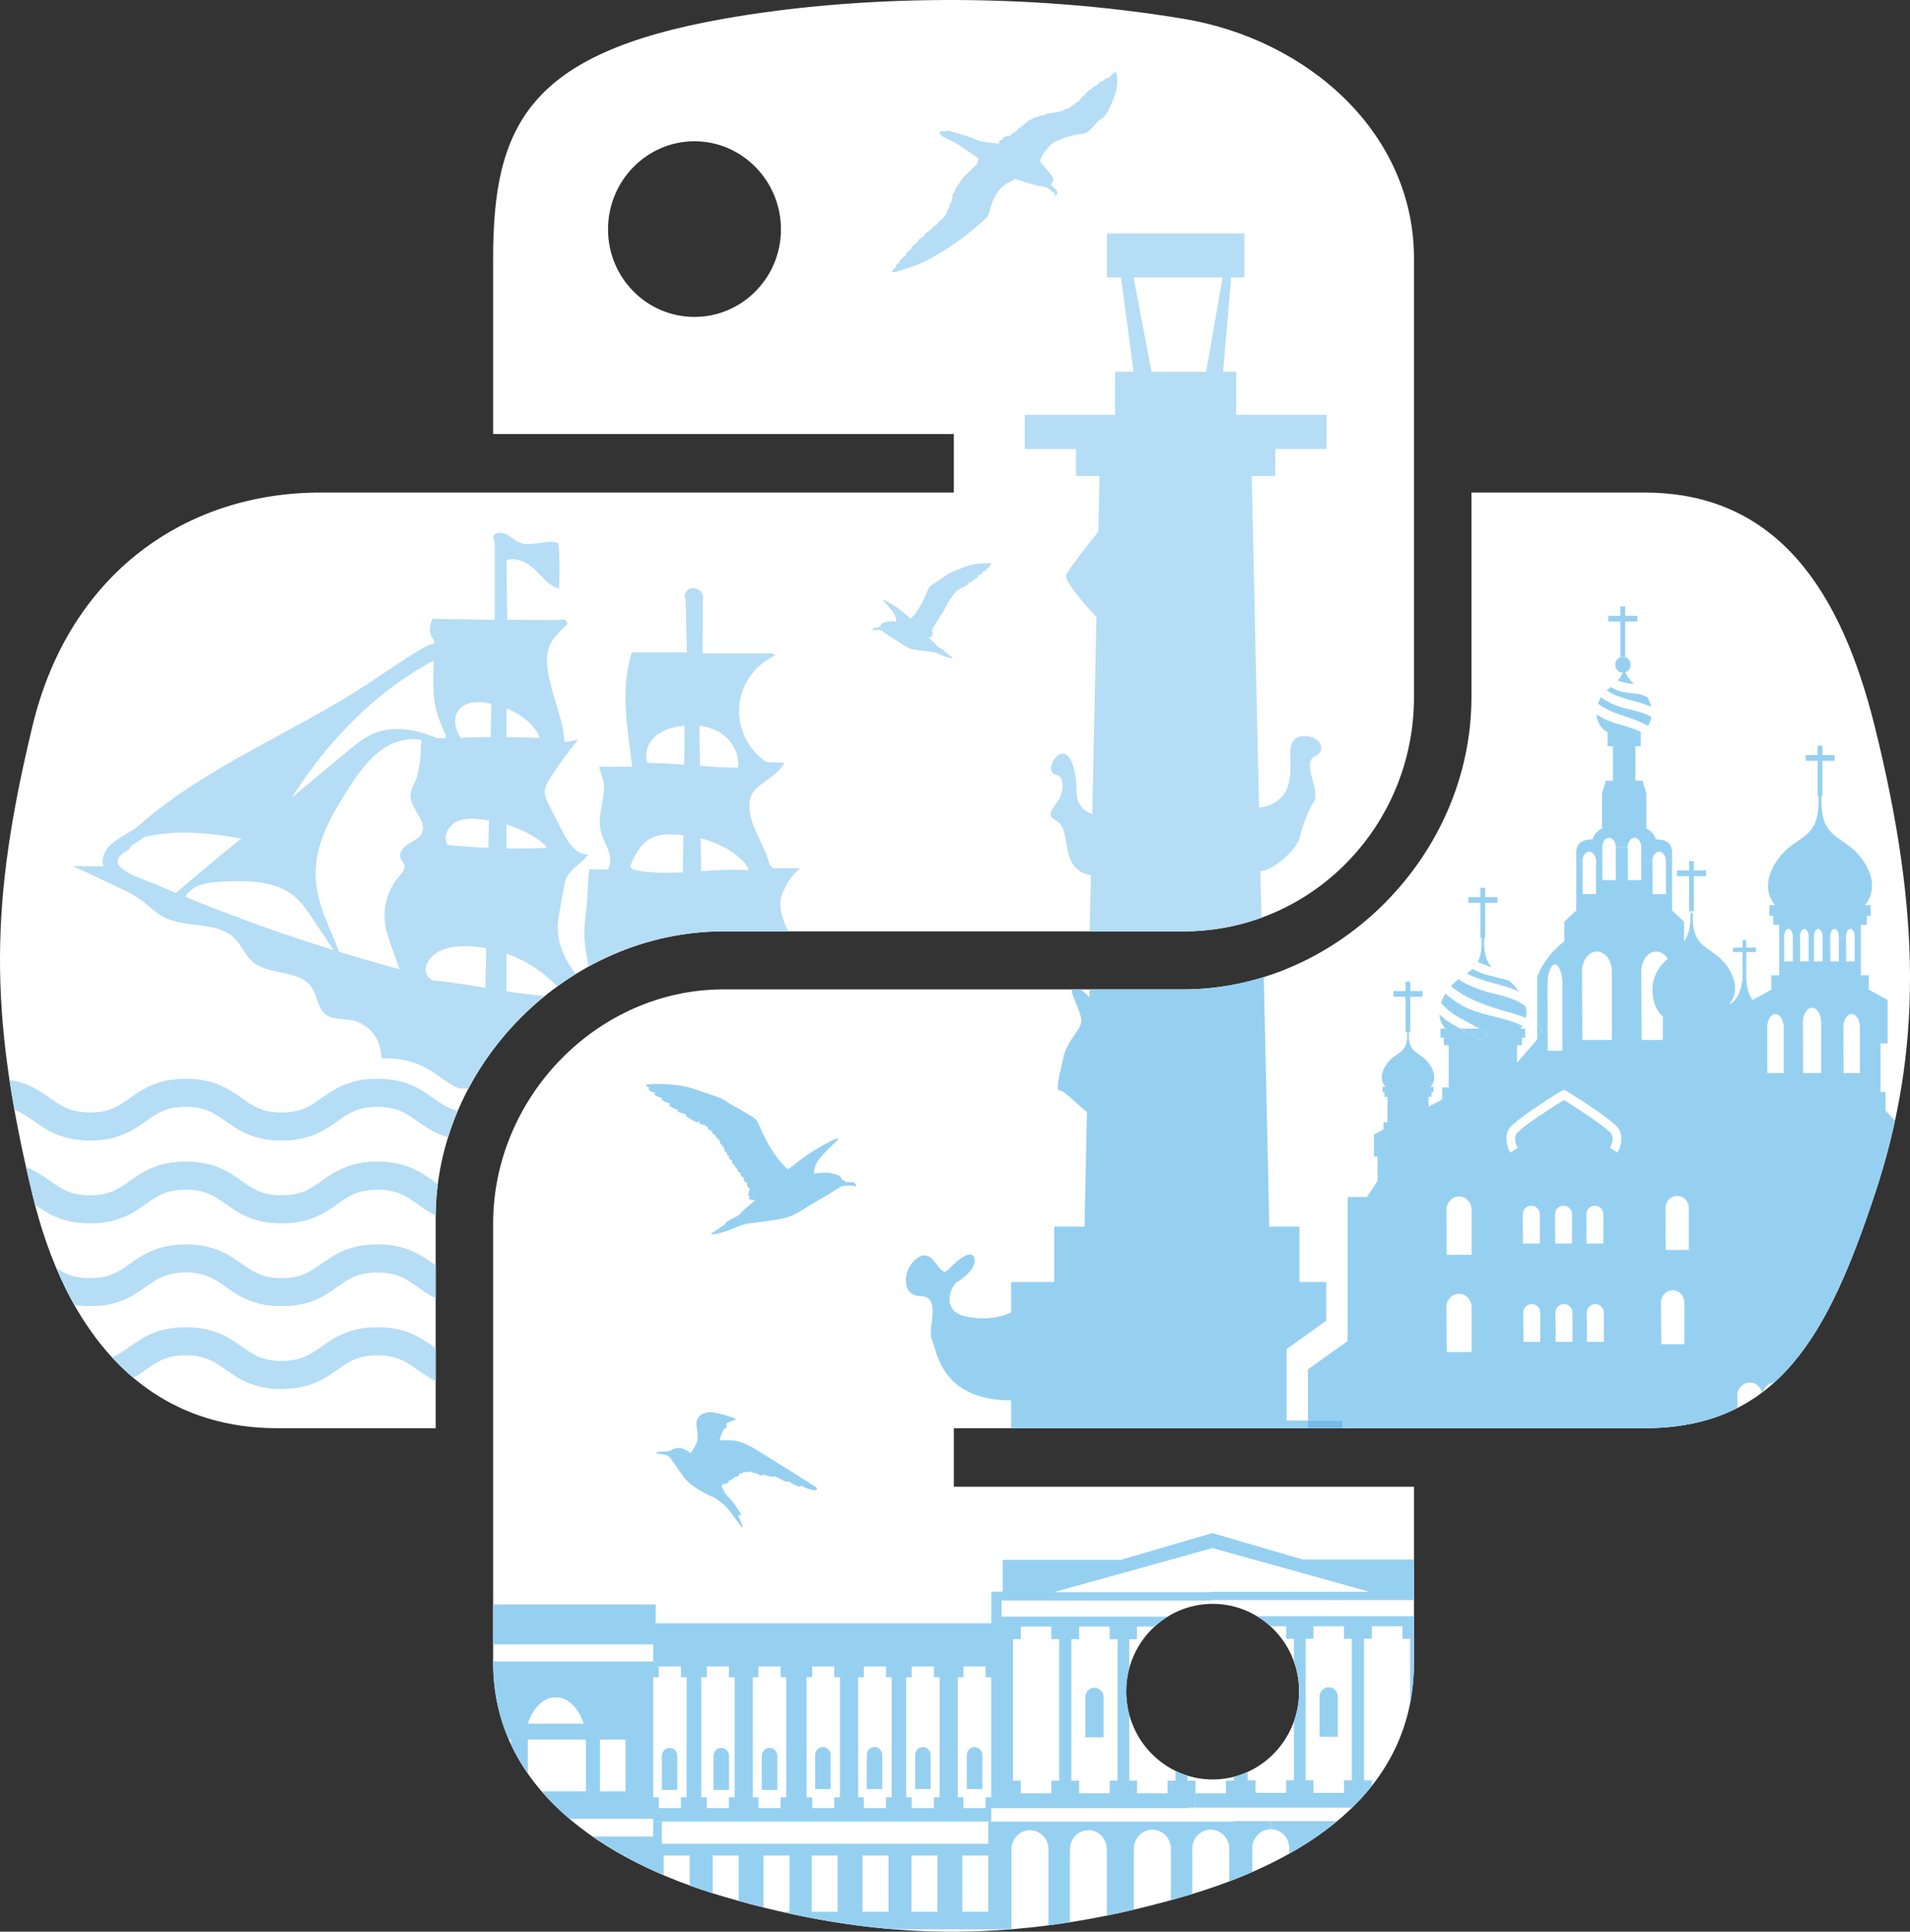 <?xml version="1.0" encoding="UTF-8" standalone="no"?>
<svg
   xmlns:dc="http://purl.org/dc/elements/1.1/"
   xmlns:cc="http://creativecommons.org/ns#"
   xmlns:rdf="http://www.w3.org/1999/02/22-rdf-syntax-ns#"
   xmlns:svg="http://www.w3.org/2000/svg"
   xmlns="http://www.w3.org/2000/svg"
   viewBox="0 0 668.652 676.037"
   height="676.037"
   width="668.652"
   xml:space="preserve"
   version="1.1"
   id="svg2"><rect x="0" y="0" width="668.652" height="676.037" fill="#333333" stroke="none"/><defs
     id="defs6"><clipPath
       id="clipPath94"
       clipPathUnits="userSpaceOnUse"><path
         id="path96"
         d="m 3396.15,917.93 c 133.76,0 242.12,-109.59 242.12,-245.121 0,-136 -108.36,-246.618 -242.12,-246.618 -133.27,0 -242.1,110.618 -242.1,246.618 0,135.531 108.83,245.121 242.1,245.121 m 1854.17,2457.19 c -92.67,373.3 -269.66,654.15 -645.12,654.15 l -484.22,0 0,-572.94 c 0,-444.2 -376.59,-818.06 -806.03,-818.06 l -1288.74,0 c -353.02,0 -645.13,-302.13 -645.13,-655.65 l 0,-1228.589 c 0,-349.672 304.06,-555.34 645.13,-655.66 408.41,-120.09 800.07,-141.801 1288.74,0 324.83,94.039 645.13,283.32 645.13,655.66 l 0,491.729 -1288.75,0 0,163.91 1288.75,0 645.12,0 c 374.99,0 514.72,261.56 645.12,654.15 134.71,404.17 128.98,792.84 0,1311.3" /></clipPath><clipPath
       id="clipPath172"
       clipPathUnits="userSpaceOnUse"><path
         id="path174"
         d="m 0,0 11906,0 0,5408 L 0,5408 0,0 Z" /></clipPath><clipPath
       id="clipPath178"
       clipPathUnits="userSpaceOnUse"><path
         id="path180"
         d="m 1945,4520.99 c -133.75,0 -242.11,109.6 -242.11,245.12 0,136.01 108.36,246.62 242.11,246.62 133.27,0 242.12,-110.61 242.12,-246.62 0,-135.52 -108.85,-245.12 -242.12,-245.12 m 81.21,-1720.33 1288.74,0 c 358.74,0 645.13,295.38 645.13,655.65 l 0,1228.6 c 0,349.66 -294.99,612.33 -645.13,670.69 -221.64,36.89 -451.62,53.65 -672.19,52.63 -220.57,-1.03 -431.21,-19.84 -616.55,-52.63 -546,-96.46 -645.13,-298.36 -645.13,-670.69 l 0,-491.74 1290.25,0 0,-163.92 -1290.25,0 -484.221,0 c -374.98,0 -703.324,-225.38 -806.027,-654.14 -118.469,-491.46 -123.723,-798.14 0,-1311.31 91.715,-381.97 310.742,-654.14 685.727,-654.14 l 443.611,0 0,589.48 c 0,425.87 368.48,801.52 806.04,801.52" /></clipPath></defs><g
     transform="matrix(1.25,0,0,-1.25,5.2503982e-5,676.037)"
     id="g10"><path
       d="m 194.5,452.101 c -13.375,0 -24.211,10.959 -24.211,24.512 0,13.6 10.836,24.662 24.211,24.662 13.327,0 24.212,-11.062 24.212,-24.662 0,-13.553 -10.885,-24.512 -24.212,-24.512 m 8.121,-172.033 128.874,0 c 35.874,0 64.513,29.538 64.513,65.565 l 0,122.859 c 0,34.967 -29.499,61.234 -64.513,67.069 -22.164,3.69 -45.162,5.366 -67.219,5.264 -22.057,-0.103 -43.121,-1.984 -61.655,-5.264 -54.6,-9.645 -64.513,-29.835 -64.513,-67.069 l 0,-49.174 129.025,0 0,-16.391 -129.025,0 -48.422,0 c -37.498,0 -70.332,-22.538 -80.603,-65.415 -11.847,-49.146 -12.372,-79.814 0,-131.13 9.171,-38.197 31.074,-65.415 68.573,-65.415 l 44.361,0 0,58.949 c 0,42.587 36.848,80.152 80.604,80.152"
       style="fill:#ffffff;fill-opacity:1;fill-rule:nonzero;stroke:none"
       id="path86" /><path
       d="m 339.615,91.793 c 13.376,0 24.212,-10.959 24.212,-24.512 0,-13.6 -10.836,-24.662 -24.212,-24.662 -13.327,0 -24.21,11.062 -24.21,24.662 0,13.553 10.883,24.512 24.21,24.512 m 185.417,245.719 c -9.267,37.33 -26.966,65.415 -64.512,65.415 l -48.422,0 0,-57.294 c 0,-44.42 -37.659,-81.806 -80.603,-81.806 l -128.874,0 c -35.302,0 -64.513,-30.213 -64.513,-65.565 l 0,-122.859 c 0,-34.967 30.406,-55.534 64.513,-65.566 40.841,-12.009 80.007,-14.18 128.874,0 32.483,9.404 64.513,28.332 64.513,65.566 l 0,49.173 -128.875,0 0,16.391 128.875,0 64.512,0 c 37.499,0 51.472,26.156 64.512,65.415 13.471,40.417 12.898,79.284 0,131.13"
       style="fill:#ffffff;fill-opacity:1;fill-rule:nonzero;stroke:none"
       id="path88" /><g
       transform="scale(0.1,0.1)"
       id="g90"><g
         id="g92"
         clip-path="url(#clipPath94)"><path
           d="m 3786.83,347.219 -438.74,0 0,40.363 85.3,0 0,35.289 22.23,0 0,10.828 c 13.34,3.43 26.25,8 38.61,13.59 l 0,-23.258 22.23,0 0,-35.289 85.53,0 0,35.289 21.77,0 0,164.578 c 9.39,26.293 14.51,54.641 14.51,84.2 l 0,0 0,0 c 0,29.461 -5.12,57.691 -14.51,83.832 l 0,63.461 -21.77,0 0,35.289 -44.22,0 c -11.52,10.461 -24.05,19.82 -37.4,27.91 l 439.71,0 0,-129.27 c 0,-40.179 -3.73,-78.242 -10.8,-114.269 l 0,180.34 -21.77,0 0,35.289 -85.53,0 0,-35.289 -22,0 0,-396.071 22,0 0,-15.812 c -16.93,-21.43 -35.4,-41.77 -55.15,-61 m -130.29,472.883 0,-396.071 22,0 0,-35.289 85.54,0 0,35.289 21.77,0 0,396.071 -21.77,0 0,35.289 -85.54,0 0,-35.289 -22,0"
           style="fill:#96d0f1;fill-opacity:1;fill-rule:nonzero;stroke:none"
           id="path98" /><path
           d="m 3393.21,927.129 -588.18,0 0,24.91 3.15,0 0,88.811 329.78,0 255.25,74.51 0,1.38 255.25,-74.74 311.62,0 0,-113.48 -566.87,0 0,-1.391 m 0,147.631 0,-1.38 -441.58,-122.72 441.58,0 0,1.149 441.58,0 -441.58,122.951"
           style="fill:#96d0f1;fill-opacity:1;fill-rule:nonzero;stroke:none"
           id="path100" /><path
           d="m 3610.75,218.359 0,15.602 c 0,29.059 -23.35,53.051 -51.64,53.051 l 0,22.609 185.89,0 c -40.95,-34.039 -86.18,-64.332 -134.25,-91.262"
           style="fill:#96d0f1;fill-opacity:1;fill-rule:nonzero;stroke:none"
           id="path102" /><path
           d="m 3746.79,545.602 -51.19,0 0,112.328 c 0,14.531 11.45,26.531 25.6,26.531 14.14,0 25.59,-12 25.59,-26.531 l 0,-112.328"
           style="fill:#96d0f1;fill-opacity:1;fill-rule:nonzero;stroke:none"
           id="path104" /><path
           d="m 2829.35,6.52 -324.87,0 C 2397.93,15.082 2293.18,31.91 2188.37,55.871 l 22.65,0 0,157.559 -72.73,0 0,-145.578 c -23.16,5.789 -46.37,11.918 -69.6,18.367 l 0,127.211 -72.73,0 0,-105.848 c -21.68,6.82 -43.19,14.09 -64.44,21.797 l 0,84.051 -72.73,0 0,-55.43 c -36.83,15.691 -72.59,32.859 -106.86,51.539 l 0,3.891 -7.06,0 c -29.63,16.429 -58.11,34.031 -85.19,52.82 l 169.7,0 0,41.98 24.24,0 0,-62.05 914.15,0 0,62.05 8.3,0 679.55,0 0,1.391 103.49,0 0,-22.609 c -14.14,0 -27.16,-5.992 -36.59,-15.692 -9.43,-9.449 -15.26,-22.828 -15.26,-37.359 l 0,-66.82 c -21.27,-9.309 -42.86,-18.078 -64.66,-26.36 l 0,91.789 c 0,14.532 -5.84,27.91 -15.27,37.602 -9.42,9.457 -22.22,15.457 -36.36,15.457 -28.51,0 -51.86,-23.758 -51.86,-53.059 l 0,-127.019 c -8.04,-2.449 -16.11,-4.852 -24.16,-7.18 -11.99,-3.481 -23.91,-6.859 -35.79,-10.141 l 0,144.339 c 0,14.532 -5.83,27.91 -15.26,37.602 -9.43,9.457 -22.45,15.457 -36.59,15.457 -28.29,0 -51.64,-23.758 -51.64,-53.059 l 0,-170.839 c -25.55,-6.012 -50.81,-11.551 -75.88,-16.641 l 0,185.871 c 0,14.758 -5.83,27.91 -15.04,37.598 -9.42,9.683 -22.45,15.679 -36.59,15.679 -28.51,0 -51.63,-23.976 -51.63,-53.277 l 0,-204.531 c -20.21,-3.188 -40.23,-6.07 -60.17,-8.668 l 0,213.199 c 0,14.758 -5.83,27.91 -15.26,37.598 -9.21,9.683 -22.23,15.679 -36.37,15.679 -28.51,0 -51.86,-23.976 -51.86,-53.277 l 0,-224.16 c -1.17,-0.102 -2.35,-0.191 -3.52,-0.281 M 2695.03,213.43 l 0,-157.559 72.74,0 0,157.559 -72.74,0 m -142.33,0 0,-157.559 72.74,0 0,157.559 -72.74,0 m -137.16,0 0,-157.559 72.73,0 0,157.559 -72.73,0 m -142.11,0 0,-157.559 72.51,0 0,157.559 -72.51,0"
           style="fill:#96d0f1;fill-opacity:1;fill-rule:nonzero;stroke:none"
           id="path106" /><path
           d="m 2776.07,308.23 -946.69,0 0,7.852 15.71,29.988 61.96,0 0,29.981 15.94,0 0,336.551 -15.94,0 0,29.988 -61.96,0 -15.71,14.07 0,47.75 -448.3,0 0,111.879 455.48,0 0,-52.828 939.74,0 0,88.578 28.73,0 0,-24.91 0,-44.981 465.24,0 c -13.14,-8.117 -25.46,-17.476 -36.8,-27.906 l -49.04,0 0,-35.293 -21.77,0 0,-81.168 c -5.62,-20.691 -8.61,-42.472 -8.61,-64.972 l 0,0 0,0 c 0,-22.567 2.99,-44.45 8.61,-65.239 l 0,-184.699 21.77,0 0,-35.289 85.53,0 0,35.289 22,0 0,27.391 c 10.96,-5.352 22.35,-9.871 34.13,-13.52 l 0,-13.871 22,0 0,-35.289 0,-40.363 -17.29,0 0,-1.149 -554.73,0 0,-37.84 m -93.61,404.372 0,-336.551 15.71,0 0,-29.981 61.97,0 0,29.981 15.93,0 0,336.551 -15.93,0 0,29.988 -61.97,0 0,-29.988 -15.71,0 m -144.57,0 0,-336.551 15.71,0 0,-29.981 61.96,0 0,29.981 15.94,0 0,336.551 -15.94,0 0,29.988 -61.96,0 0,-29.988 -15.71,0 m -134.48,0 0,-336.551 15.94,0 0,-29.981 61.96,0 0,29.981 15.94,0 0,336.551 -15.94,0 0,29.988 -61.96,0 0,-29.988 -15.94,0 m -144.57,0 0,-336.551 15.94,0 0,-29.981 61.73,0 0,29.981 15.94,0 0,336.551 -15.94,0 0,29.988 -61.73,0 0,-29.988 -15.94,0 m -150.41,0 0,-336.551 15.71,0 0,-29.981 61.96,0 0,29.981 15.94,0 0,336.551 -15.94,0 0,29.988 -61.96,0 0,-29.988 -15.71,0 m -144.58,0 0,-336.551 15.71,0 0,-29.981 61.97,0 0,29.981 15.94,0 0,336.551 -15.94,0 0,29.988 -61.97,0 0,-29.988 -15.71,0 m 1036.72,106.347 0,-396.078 21.77,0 0,-35.289 85.54,0 0,35.289 22,0 0,396.078 -22,0 0,35.293 -85.54,0 0,-35.293 -21.77,0 m -163.43,0 0,-396.078 21.77,0 0,-35.289 85.53,0 0,35.289 22,0 0,396.078 -22,0 0,35.293 -85.53,0 0,-35.293 -21.77,0"
           style="fill:#96d0f1;fill-opacity:1;fill-rule:nonzero;stroke:none"
           id="path108" /><path
           d="m 3090.81,544.211 -51.18,0 0,112.57 c 0,14.528 11.45,26.301 25.59,26.301 14.15,0 25.59,-11.773 25.59,-26.301 l 0,-112.57"
           style="fill:#96d0f1;fill-opacity:1;fill-rule:nonzero;stroke:none"
           id="path110" /><path
           d="m 2751.16,399.352 -43.56,0 0,95.269 c 0,12.219 9.65,22.371 21.78,22.371 11.9,0 21.78,-10.152 21.78,-22.371 l 0,-95.269"
           style="fill:#96d0f1;fill-opacity:1;fill-rule:nonzero;stroke:none"
           id="path112" /><path
           d="m 2606.36,399.352 -43.33,0 0,95.269 c 0,12.219 9.65,22.371 21.77,22.371 11.91,0 21.56,-10.152 21.56,-22.371 l 0,-95.269"
           style="fill:#96d0f1;fill-opacity:1;fill-rule:nonzero;stroke:none"
           id="path114" /><path
           d="m 2470.99,399.352 -43.56,0 0,95.269 c 0,12.219 9.88,22.371 21.78,22.371 11.9,0 21.78,-10.152 21.78,-22.371 l 0,-95.269"
           style="fill:#96d0f1;fill-opacity:1;fill-rule:nonzero;stroke:none"
           id="path116" /><path
           d="m 2326.41,399.352 -43.55,0 0,95.269 c 0,12.219 9.88,22.371 21.77,22.371 11.9,0 21.78,-10.152 21.78,-22.371 l 0,-95.269"
           style="fill:#96d0f1;fill-opacity:1;fill-rule:nonzero;stroke:none"
           id="path118" /><path
           d="m 2177.12,396.809 -43.55,0 0,95.5 c 0,12.222 9.88,22.382 21.78,22.382 11.89,0 21.77,-10.16 21.77,-22.382 l 0,-95.5"
           style="fill:#96d0f1;fill-opacity:1;fill-rule:nonzero;stroke:none"
           id="path120" /><path
           d="m 2041.75,396.809 -43.55,0 0,95.5 c 0,12.222 9.88,22.382 21.78,22.382 11.89,0 21.77,-10.16 21.77,-22.382 l 0,-95.5"
           style="fill:#96d0f1;fill-opacity:1;fill-rule:nonzero;stroke:none"
           id="path122" /><path
           d="m 1896.95,396.809 -43.33,0 0,95.5 c 0,12.222 9.65,22.382 21.78,22.382 11.9,0 21.55,-10.16 21.55,-22.382 l 0,-95.5"
           style="fill:#96d0f1;fill-opacity:1;fill-rule:nonzero;stroke:none"
           id="path124" /><path
           d="m 1829.38,316.082 0,0 -234.7,0 c -28.23,23.957 -54.29,49.527 -77.81,76.809 l 123.93,0 0,145.089 -162.53,0 0,-95.429 c -18.08,25.949 -33.96,53.258 -47.37,81.969 l 0,13.46 -6.06,0 c -28.14,64.918 -43.76,136.782 -43.76,216.051 l 0,2.629 448.3,0 15.71,-14.07 0,-29.988 -15.71,0 0,-336.551 15.71,0 0,-29.981 -15.71,-29.988 m -149.07,221.898 0,-145.089 71.62,0 0,145.089 -71.62,0 m -123.92,118.11 c -57.02,0 -78.12,-73.59 -78.12,-73.59 l 156.47,0 c 0,0 -21.33,73.59 -78.35,73.59"
           style="fill:#96d0f1;fill-opacity:1;fill-rule:nonzero;stroke:none"
           id="path126" /><path
           d="m 4551.47,3569.65 -13.34,0 0,98.57 -33.79,0 0,15.99 33.79,0 0,26.34 13.34,0 0,-26.34 34.17,0 0,-15.99 -34.17,0 0,-98.57"
           style="fill:#96d0f1;fill-opacity:1;fill-rule:nonzero;stroke:none"
           id="path128" /><path
           d="m 4576.46,3492.93 c -15.68,2.17 -31.6,3.97 -45.8,9.97 7.35,8.32 11.63,15.86 14.2,22 -11.75,0.25 -21.06,10.1 -21.06,22.37 0,12.4 9.56,22.38 21.43,22.38 11.88,0 21.43,-9.98 21.43,-22.38 0,-9.84 -6.12,-18.28 -14.57,-21.1 3.43,-8.69 10.4,-20.07 24.37,-33.24"
           style="fill:#96d0f1;fill-opacity:1;fill-rule:nonzero;stroke:none"
           id="path130" /><path
           d="m 4624.45,3429.26 c -39.42,18.54 -88.65,20.84 -124.65,46.03 2.09,2.05 4.41,3.83 6.74,5.63 1.71,1.27 3.3,2.42 4.77,3.7 9.55,-5.75 19.97,-10.1 30.49,-12.91 17.63,-4.48 36.12,-3.46 53.76,-8.06 6.36,-1.66 12.37,-4.09 17.87,-7.16 5.51,-8.56 9.19,-17.9 11.02,-27.23"
           style="fill:#96d0f1;fill-opacity:1;fill-rule:nonzero;stroke:none"
           id="path132" /><path
           d="m 4615.15,3376.07 c -43.96,25.95 -98.82,30.43 -139.84,62.14 2.09,6.14 4.9,12.28 8.45,18.03 12.24,-9.21 25.96,-16.37 40.65,-22.51 30.25,-12.53 71.27,-14.7 100.66,-32.98 l 0,-0.13 c -1.59,-8.95 -4.9,-17.27 -9.92,-24.55"
           style="fill:#96d0f1;fill-opacity:1;fill-rule:nonzero;stroke:none"
           id="path134" /><path
           d="m 3945.36,2511.88 -4.16,0 c 0,2.3 0,4.72 -0.13,7.29 l -4.77,0 0,98.44 -33.67,0 0,15.98 33.67,0 0,26.35 13.34,0 0,-26.35 34.29,0 0,-15.46 0,-0.52 -34.29,0 0,-98.44 -4.16,0 c -0.12,-2.57 -0.12,-4.99 -0.12,-7.29"
           style="fill:#96d0f1;fill-opacity:1;fill-rule:nonzero;stroke:none"
           id="path136" /><path
           d="m 4089.73,2528.24 -41.63,0 c 0,0 -15.07,14.19 -16.78,40.02 7.71,-7.54 15.92,-14.45 25.22,-20.46 10.78,-7.03 21.92,-13.42 33.19,-19.56"
           style="fill:#96d0f1;fill-opacity:1;fill-rule:nonzero;stroke:none"
           id="path138" /><path
           d="m 4257.97,2528.24 -114.73,0 c -19.84,11.13 -39.92,21.74 -59.76,32.99 -18.98,10.74 -34.04,23.78 -47.63,39.38 2.57,8.05 6.61,16.62 12.37,25.83 22.4,-19.69 46.4,-35.55 75.18,-46.67 40.16,-15.6 97.96,-22.38 140.69,-43.73 -3.3,-5.11 -6.12,-7.8 -6.12,-7.8"
           style="fill:#96d0f1;fill-opacity:1;fill-rule:nonzero;stroke:none"
           id="path140" /><path
           d="m 4273.27,2558.16 c -23.63,10.23 -49.83,16.11 -73.1,23.4 -52.16,16.37 -96,32.35 -136.65,65.59 6.98,7.93 14.08,14.19 21.19,19.56 18,-12.27 37.22,-21.22 59.01,-28.89 42.74,-15.09 94.04,-18.29 129.43,-47.95 2.57,-12.28 1.96,-22.89 0.12,-31.71"
           style="fill:#96d0f1;fill-opacity:1;fill-rule:nonzero;stroke:none"
           id="path142" /><path
           d="m 4254.17,2632.06 c -45.79,21.74 -100.89,25.83 -146.57,50.89 5.64,3.96 10.9,7.92 15.68,12.4 30.61,-17.01 67.83,-22.63 102.49,-32.22 9.55,-7.8 19.22,-17.51 28.4,-31.07"
           style="fill:#96d0f1;fill-opacity:1;fill-rule:nonzero;stroke:none"
           id="path144" /><path
           d="m 4177.76,2700.34 c -13.71,4.09 -26.94,8.82 -38.93,15.21 7.59,14.58 11.63,34.91 10.53,66.36 l -3.31,0 0,98.58 -33.67,0 0,15.99 33.67,0 0,26.33 13.35,0 0,-26.33 34.28,0 0,-15.99 -34.28,0 0,-98.58 -2.82,0 c -1.59,-44.11 7.23,-66.23 21.18,-81.57"
           style="fill:#96d0f1;fill-opacity:1;fill-rule:nonzero;stroke:none"
           id="path146" /><path
           d="m 4743.84,2856.71 -13.23,0 0,98.58 -33.79,0 0,15.98 33.79,0 0,26.21 13.23,0 0,-26.21 34.29,0 0,-15.98 -34.29,0 0,-98.58"
           style="fill:#96d0f1;fill-opacity:1;fill-rule:nonzero;stroke:none"
           id="path148" /><path
           d="m 4682.86,2905.17 -17.26,0 0,91.92 c 0,14.71 -8.45,26.73 -18.86,26.73 -5.14,0 -9.92,-2.94 -13.35,-7.8 -3.55,-4.86 -5.63,-11.51 -5.63,-18.93 l -31.22,0 0,39.13 c 0,14.7 -8.46,26.72 -18.86,26.72 -5.14,0 -9.92,-2.93 -13.35,-7.79 -3.55,-4.86 -5.63,-11.51 -5.63,-18.93 l -33.55,0 c 0,14.7 -8.57,26.72 -18.98,26.72 -5.14,0 -9.92,-2.93 -13.35,-7.79 -3.43,-4.86 -5.51,-11.51 -5.51,-18.93 l 0.25,-38.99 -17.63,-0.14 c 0,14.71 -8.58,26.73 -18.98,26.73 -5.27,0 -9.92,-2.94 -13.35,-7.8 -3.43,-4.86 -5.51,-11.51 -5.51,-18.93 l -17.51,0 0,28.14 c 1.8,30.13 30.9,32.87 41.42,32.87 2.34,0 3.76,-0.14 3.76,-0.14 6.37,22.12 26.94,30.81 26.94,30.81 l 0,99.09 10.77,34.52 19.84,0 0,96.54 -14.94,0 0,38.74 c -18.98,10.48 -29.38,29.53 -30.85,50.5 9.79,-6.77 20.57,-12.53 32.57,-17.52 29.75,-12.27 63.92,-17.26 92.57,-32.09 l -1.59,-0.89 0,-38.74 -14.94,0 0,-96.54 19.83,0 10.78,-34.52 0,-99.09 c 0,0 20.57,-8.69 26.94,-30.81 0,0 1.42,0.14 3.76,0.14 10.52,0 39.62,-2.75 41.42,-32.87 l 0,-120.06"
           style="fill:#96d0f1;fill-opacity:1;fill-rule:nonzero;stroke:none"
           id="path150" /><path
           d="m 5211.71,2716.45 -17.38,0 0,70.45 c 0,11.38 -5.39,20.59 -12.12,20.59 -6.62,0 -12.13,-9.21 -12.13,-20.59 l -20.2,0 c 0,11.38 -5.39,20.59 -12,20.59 -6.74,0 -12.12,-9.21 -12.12,-20.59 l -21.56,0 c 0,11.38 -5.38,20.59 -12.11,20.59 -6.62,0 -12.01,-9.21 -12.01,-20.59 l -14.69,0 c 0,11.38 -5.51,20.59 -12.12,20.59 -6.62,0 -12.13,-9.21 -12.13,-20.59 l -20.2,0 c 0,11.38 -5.39,20.59 -12.12,20.59 -6.61,0 -12.13,-9.21 -12.13,-20.59 l -13.83,0 0,32.09 -16.53,0 0,25.19 -11.02,0 0,29.92 16.53,0 c 0,0 -48.37,46.03 4.41,124.15 52.9,78.12 122.2,50.5 116.69,181.56 l -2.32,0 0,98.57 -33.68,0 0,15.98 33.68,0 0,26.22 13.34,0 0,-26.22 34.29,0 0,-15.98 -34.29,0 0,-98.57 -2.33,0 c -5.51,-131.06 63.8,-103.44 116.69,-181.56 52.78,-78.12 4.41,-124.15 4.41,-124.15 l 16.41,0 0,-29.92 -10.89,0 0,-25.19 -16.54,0 0,-102.54"
           style="fill:#96d0f1;fill-opacity:1;fill-rule:nonzero;stroke:none"
           id="path152" /><path
           d="m 4605.2,1409.67 -845.27,0 0,21.56 -96.82,0 0,143.06 111.07,79.28 0,403.38 54,0 29.88,45.14 0,68.27 -10.05,0 0,61.25 26.57,14.45 0,20.33 11.15,0 0,71.09 -8.33,0 0,12.78 -5.51,0 0,14.97 8.33,0 c 0,0 -24.37,23.13 2.2,62.52 25.59,37.71 58.78,26.46 58.78,84.13 l 4.16,0 c 0,-57.67 33.18,-46.42 58.78,-84.13 26.69,-39.39 2.2,-62.52 2.2,-62.52 l 8.32,0 0,-14.97 -5.5,0 0,-12.78 -8.33,0 0,-28.01 38.08,20.72 0,33.63 18.37,0 0,118.26 -13.84,0 0,21.11 -9.18,0 0,25.05 13.84,0 41.63,0 0,0 c 18.48,-10.1 37.22,-19.56 55.34,-30.05 2.06,-1.2 4.08,-1.73 6,-1.73 6.9,0 12.32,6.89 12.34,13.67 0.01,3.87 -1.74,7.7 -5.97,10.18 -4.65,2.69 -9.43,5.38 -14.2,7.93 l 114.73,0 13.71,0 0,-25.05 -9.18,0 0,-21.11 -13.84,0 0,-49.22 56.57,65.46 0,11.38 0,0 c 6.51,0.27 12.36,6.48 12.36,13.2 0,2.9 -1.09,5.88 -3.67,8.54 -2.81,2.81 -5.63,5.5 -8.69,7.8 l 0,49.22 0,85.67 c 21.55,58.68 75.8,98.83 75.8,98.83 l 0,54.6 33.55,31.58 0,137.95 17.51,0 0.49,-91.92 37.35,0 0,91.92 17.63,0.14 0.24,-52.94 37.35,0 0,91.93 33.55,0 0.49,-91.93 37.35,0 0,52.8 31.22,0 0.49,-91.92 37.35,0 17.26,0 0,-46.03 33.55,-31.58 0,-54.47 c 12,15.47 19.23,37.98 17.52,79.28 l 7.22,0 c -4.66,-109.58 53.39,-86.57 97.59,-151.9 42.36,-62.78 6.86,-100.76 3.92,-103.82 31.46,11.63 37.47,68.4 37.47,68.4 l 0,77.61 -26.58,0 0,12.53 26.58,0 0,20.71 10.52,0 0,-20.71 26.94,0 0,-12.53 -26.94,0 0,-77.61 c 2.21,-37.59 17.39,-56.39 17.39,-56.39 l 52.78,28.77 0,40.15 22.04,0 0,109.32 13.83,0 0.37,-70.45 23.88,0 0,70.45 20.2,0 0.37,-70.45 23.88,0 0,70.45 14.69,0 0.25,-70.45 23.87,0 0,70.45 21.56,0 0.24,-70.45 23.88,0 0,70.45 20.2,0 0.37,-70.45 23.88,0 17.38,0 0,-38.87 22.04,0 0,-40.15 52.78,-28.77 0,-121.84 -19.84,0 0,-135.67 13.84,0 0,-52.28 25.84,-26.99 0,-5.17 c -14.78,-67.65 -33.44,-135.05 -56.05,-202.89 -75.87,-228.4 -154.88,-412.45 -281.55,-526.44 -8.66,-0.66 -16.48,-4.6 -22.27,-10.65 -3.99,-4.17 -7.02,-9.34 -8.73,-15.1 -0.87,-0.67 -1.74,-1.32 -2.61,-1.98 -3.85,15.94 -17.8,27.82 -34.22,27.82 -9.67,0 -18.49,-4.09 -24.86,-10.74 -6.49,-6.65 -10.4,-15.86 -10.4,-25.96 l 0.23,-34.46 c -72.24,-36.85 -157.58,-56.64 -260.71,-56.64 m -519.02,376.23 c -9.68,0 -18.49,-4.09 -24.86,-10.74 -6.49,-6.78 -10.41,-15.99 -10.41,-26.09 l 0.86,-126.32 69.55,0 0,126.32 c 0,20.34 -15.8,36.83 -35.14,36.83 m 598.27,10.1 c -8.93,0 -17.14,-3.84 -23.01,-9.97 -5.88,-6.27 -9.56,-14.84 -9.56,-24.17 l 0.74,-116.98 64.53,0 0,116.98 c 0,18.79 -14.69,34.14 -32.7,34.14 m -216.6,-38.74 c -6.62,0 -12.61,-2.69 -17.03,-7.04 -4.28,-4.34 -6.98,-10.23 -6.98,-16.87 l 0.62,-81.96 47.26,0 0,81.96 c 0,13.16 -10.77,23.91 -23.87,23.91 m -87.8,0 c -6.61,0 -12.49,-2.69 -16.9,-7.04 -4.28,-4.34 -6.98,-10.23 -6.98,-16.87 l 0.61,-81.96 47.14,0 0,81.96 c 0,13.16 -10.77,23.91 -23.87,23.91 m -90.25,0 c -6.48,0 -12.49,-2.69 -16.89,-7.04 -4.29,-4.34 -6.98,-10.23 -6.98,-16.87 l 0.61,-81.96 47.14,0 0,81.96 c 0,13.16 -10.77,23.91 -23.88,23.91 m -203.62,301.1 c -9.68,0 -18.49,-4.09 -24.86,-10.87 -6.49,-6.64 -10.41,-15.85 -10.41,-25.95 l 0.86,-126.45 69.55,0 0,126.45 c 0,20.2 -15.8,36.82 -35.14,36.82 m 610.76,1.66 c -8.93,0 -17.14,-3.83 -23.01,-9.97 -5.88,-6.26 -9.56,-14.7 -9.56,-24.03 l 0.74,-117.12 64.53,0 0,117.12 c 0,18.66 -14.69,34 -32.7,34 m -230.44,-27.48 c -6.62,0 -12.49,-2.69 -16.9,-7.04 -4.29,-4.35 -6.98,-10.35 -6.98,-16.88 l 0.61,-81.95 47.14,0 0,81.95 c 0,13.18 -10.65,23.92 -23.87,23.92 m -87.68,0 c -6.61,0 -12.61,-2.69 -16.89,-7.04 -4.29,-4.35 -6.98,-10.35 -6.98,-16.88 l 0.49,-81.95 47.26,0 0,81.95 c 0,13.18 -10.77,23.92 -23.88,23.92 m -90.24,0 c -6.61,0 -12.61,-2.69 -16.9,-7.04 -4.28,-4.35 -6.98,-10.35 -6.98,-16.88 l 0.5,-81.95 47.26,0 0,81.95 c 0,13.18 -10.78,23.92 -23.88,23.92 m 91.1,295.99 c 60.25,-37.34 126.86,-83.24 133.47,-95.26 8.82,-15.85 -4.04,-38.36 -4.17,-38.61 l 20.83,-13.43 c 0.85,1.41 20.81,35.55 4.65,64.83 -13.35,24.04 -116.82,88.86 -148.17,108.17 l -2.94,1.66 -6.61,0 -3.55,-1.66 c -31.34,-19.31 -134.81,-84.13 -148.16,-108.17 -16.16,-29.28 3.8,-63.42 4.65,-64.83 l 20.82,13.43 c -0.12,0.25 -13.1,22.76 -4.28,38.61 6.61,12.02 73.22,57.92 133.46,95.26 m 805.95,240.75 c -6.36,0 -12.12,-4.21 -16.28,-10.99 -4.29,-6.65 -6.86,-15.98 -6.86,-26.22 l 0.61,-127.98 45.68,0 0,127.98 c 0,20.47 -10.41,37.21 -23.15,37.21 m -110.93,17.65 c -6.99,0 -13.47,-4.61 -18.13,-12.15 -4.53,-7.42 -7.47,-17.77 -7.47,-29.02 l 0.62,-141.67 50.57,0 0,141.67 c 0,22.63 -11.51,41.17 -25.59,41.17 m -102.37,-17.65 c -6.37,0 -12.12,-4.21 -16.29,-10.99 -4.28,-6.65 -6.86,-15.98 -6.86,-26.22 l 0.5,-127.98 45.67,0 0,127.98 c 0,20.47 -10.41,37.21 -23.02,37.21 m -617.38,138.35 c -5.75,0 -11.02,-6.14 -14.82,-15.98 -3.8,-9.85 -6.12,-23.4 -6.12,-38.36 l 0.49,-186.93 41.26,0 0,186.93 c 0,29.91 -9.3,54.34 -20.81,54.34 m 283.46,36.56 c -11.51,0 -22.04,-6.26 -29.63,-16.36 -7.59,-10.1 -12.24,-24.04 -12.24,-39.38 l 0.97,-191.66 59.4,0 0,66.36 c 0,0 -28.05,17.9 -29.15,73.13 -1.1,55.11 42.86,87.58 42.86,87.58 -7.71,12.41 -19.35,20.33 -32.21,20.33 m -166.04,0 c -11.5,0 -22.04,-6.26 -29.63,-16.36 -7.59,-10.1 -12.24,-24.04 -12.24,-39.38 l 0.98,-191.66 82.65,0 0,191.66 c 0,30.68 -18.86,55.74 -41.76,55.74"
           style="fill:#96d0f1;fill-opacity:1;fill-rule:nonzero;stroke:none"
           id="path154" /><path
           d="m 4151.07,2496.46 c -1.92,0 -3.94,0.53 -6,1.73 -18.12,10.49 -36.86,19.95 -55.34,30.05 l 0,0 53.51,0 c 4.77,-2.55 9.55,-5.24 14.2,-7.93 4.23,-2.48 5.98,-6.31 5.97,-10.18 -0.02,-6.78 -5.44,-13.67 -12.34,-13.67"
           style="fill:#96d0f1;fill-opacity:1;fill-rule:nonzero;stroke:none"
           id="path156" /><path
           d="m 4305.23,2509.7 0,0 0,29.54 c 3.06,-2.3 5.88,-4.99 8.69,-7.8 2.58,-2.66 3.67,-5.64 3.67,-8.54 0,-6.72 -5.85,-12.93 -12.36,-13.2"
           style="fill:#96d0f1;fill-opacity:1;fill-rule:nonzero;stroke:none"
           id="path158" /><path
           d="m 3663.11,1409.67 -831.39,0 0,78 c -201.36,0 -208.9,145.32 -222.19,171.68 -13.07,26.58 29.24,119.85 -30.79,120.06 -2.44,0.23 -4.65,0.23 -6.87,0.45 -52.29,6.65 -41.65,84.62 1.77,109 5.78,3.24 10.99,4.62 15.75,4.62 13.62,0 23.49,-11.3 32.08,-22.61 8.59,-11.3 15.9,-22.6 24.41,-22.6 3.37,0 6.93,1.78 10.83,6.03 19.49,21.39 44.37,41.75 59.74,41.75 5.95,0 10.48,-3.06 12.71,-10.3 7.75,-25.69 -32.12,-58.03 -48.52,-66.68 -16.39,-8.41 -50.07,-82.85 28.35,-97.47 16.46,-3.03 31.42,-4.22 44.79,-4.22 50.18,0 77.94,16.85 77.94,16.85 l 0,84.84 120.74,0 0,154.86 84.84,0 6.87,321.87 c -19.94,13.08 -63.13,59.15 -75.54,59.15 -14.18,0 -0.89,45.2 9.52,92.38 10.42,47.18 42.31,69.78 49.4,96.14 6.3,23.62 -27.96,76.08 -26.06,94.8 l 24.98,0 c 11.63,-8.18 22.86,-20.74 24.79,-22.8 l 0.48,22.8 263.21,0 c 77.22,0 152.73,12.09 224.64,34.5 l 14.76,-672.49 0,-26.35 84.84,0 0,-154.86 75.01,0 0,-108.59 -111.05,-79.28 0,-199.97 59.96,0 0,-21.56"
           style="fill:#96d0f1;fill-opacity:1;fill-rule:nonzero;stroke:none"
           id="path160" /><path
           d="m 3663.11,1409.67 96.82,0 0,21.559 -96.82,0 0,-21.559 z"
           style="fill:#76bbe9;fill-opacity:1;fill-rule:nonzero;stroke:none"
           id="path162" /><path
           d="m 2000.78,1952.48 c -0.11,0 -0.14,0.02 -0.1,0.07 0.48,0.51 3.76,3.06 3.24,3.06 -0.03,0 -0.08,-0.01 -0.14,-0.03 -1.08,-0.35 -3.32,-2.55 -7.76,-2.94 -0.8,-0.07 -1.5,-0.1 -2.1,-0.1 -2.79,0 -3.66,0.65 -2.99,1.14 0.81,0.61 33.94,22.99 38.14,25.85 4.19,2.86 -0.86,1.91 7.19,8.19 8.04,6.28 30.85,15.32 35.3,20.77 4.44,5.45 8.88,10.9 21.54,20.97 12.66,10.08 22.68,18.82 22.68,18.82 -0.9,-0.14 -2.04,-0.21 -3.33,-0.21 -5.28,0 -12.93,1.24 -15.02,4.15 -1.24,1.72 0.77,3.97 1.49,4.98 0.71,1 -3,3.42 -3.41,5.64 -0.41,2.23 0.57,3.51 0.97,4.97 0.4,1.47 3.02,13.46 3.02,13.46 0,0 -4.22,0.93 -6.58,6.18 -2.37,5.27 0.62,6.48 -0.88,8.88 -1.5,2.39 -6.15,1.95 -8.15,6.56 -2.01,4.6 -0.72,7.22 -1.39,8.32 -0.68,1.11 -5.85,1.61 -7.56,6.28 -1.71,4.68 -0.2,5.44 -1.17,6.91 -0.96,1.46 -6.43,2.32 -7.42,5.68 -0.98,3.36 0.16,2.99 -0.36,4.34 -0.53,1.36 -5.33,2.99 -7.39,7.37 -2.06,4.38 -2.09,5.43 -2.09,5.43 0,0 -0.07,-0.01 -0.2,-0.01 -0.81,0 -3.97,0.35 -5.73,5.6 -2.02,6.08 0.12,5.94 -1.55,7.67 -1.66,1.73 -4.19,-0.13 -6.45,4.21 -2.26,4.33 0.16,5.73 -1.3,7.5 -0.24,0.29 -0.43,0.39 -0.6,0.39 -0.23,0 -0.42,-0.18 -0.63,-0.36 -0.2,-0.19 -0.41,-0.37 -0.69,-0.37 -0.52,0 -1.26,0.67 -2.56,3.32 -3.17,6.44 -1.8,7.82 -2.43,8.73 -0.05,0.08 -0.11,0.12 -0.17,0.12 -0.18,0 -0.36,-0.32 -0.62,-0.63 -0.25,-0.31 -0.57,-0.63 -1.01,-0.63 -0.58,0 -1.38,0.57 -2.51,2.47 -3.09,5.19 -0.58,6.19 -2.95,10.07 -2.37,3.89 -3.35,4.51 -7.22,8.47 -3.86,3.97 -2.6,4.88 -4.36,8.91 -1.77,4.02 -2.35,4.73 -3.91,6.9 -0.41,0.58 -0.74,0.72 -1.06,0.72 -0.14,0 -0.29,-0.03 -0.43,-0.05 -0.15,-0.03 -0.31,-0.06 -0.48,-0.06 -0.71,0 -1.66,0.48 -3.39,3.44 -3.47,5.94 -3.89,7.75 -3.89,7.75 0,0 -0.25,-0.06 -0.68,-0.06 -1.34,0 -4.37,0.53 -6.33,4.88 -2.58,5.73 -0.59,5.34 -2.77,6.54 -2.17,1.19 -4.32,-0.47 -7.37,3.16 -3.05,3.62 -1.6,4.69 -4.36,7.53 -2.77,2.85 -8.78,5.58 -15.47,7.21 -6.71,1.62 -7.57,2.15 -7.24,3.92 0.31,1.62 1.56,4.53 0.82,4.53 -0.07,0 -0.15,-0.03 -0.25,-0.08 -1.14,-0.54 -4.78,-2.91 -6.85,-2.91 -0.18,0 -0.36,0.02 -0.52,0.06 -1.91,0.51 -15.9,8.17 -23.06,12.74 -7.17,4.58 -8.66,5.08 -7.59,6.38 1.08,1.29 2.85,1.81 2.44,2.24 -0.41,0.44 -13.21,4.25 -19.28,6.33 -6.07,2.09 -7.5,3.76 -6.9,4.32 l 3.67,1.48 c 0,0 -21.56,8.02 -24.46,11.47 -2.9,3.44 -3.69,3.68 -2,4.59 1.69,0.92 3.45,1.96 3.45,1.96 0,0 -18.25,6.88 -21.63,9.69 -3.39,2.81 -5.74,1.1 -3.7,3.26 2.03,2.15 4.21,2.76 4.21,2.76 0,0 -15.76,3.87 -19.85,7.88 -4.08,4.02 -5.63,3.88 -4.34,5.13 1.3,1.24 4.14,2.2 4.14,2.2 0,0 -10.1,1.27 -14.79,5.15 -4.69,3.89 -6.82,5.82 -6.19,6.28 l 4.23,1.82 c 0,0 -12.85,7.27 -10.62,9.47 0.89,0.88 13.9,2.21 32.89,2.21 28.79,0 71.32,-3.06 106.18,-15.39 57.85,-20.45 71.96,-23.12 84.24,-32.52 12.29,-9.42 77.18,-42.17 85.55,-52.9 8.38,-10.74 21.83,-52.78 49.59,-92.8 27.75,-40.03 40.72,-45.06 40.72,-45.06 0,0 47.33,39.14 85.18,60.7 29.61,16.87 48.3,25.67 53.22,25.67 1.37,0 1.67,-0.68 0.84,-2.07 -3.81,-6.36 -45.34,-42.26 -57.28,-61.88 -11.94,-19.62 -10.5,-35.1 -10.5,-35.1 0,0 15.19,3 30.78,3 4.89,0 9.83,-0.3 14.34,-1.08 18.89,-3.25 27.03,-7.5 29.4,-11.37 2.37,-3.89 3.1,-7.1 5.57,-8.64 2.46,-1.54 5.51,-1.05 6.28,-2.57 0.77,-1.51 1.8,-2.32 1.8,-2.32 0,0 10.23,-0.66 14.08,-0.94 0.32,-0.02 0.63,-0.03 0.92,-0.03 0.98,0 1.78,0.11 2.52,0.23 0.73,0.11 1.41,0.22 2.13,0.22 0.9,0 1.88,-0.17 3.15,-0.73 3.64,-1.59 5.45,-3.49 6.24,-7.42 0.8,-3.94 -0.73,-6.93 -0.73,-6.93 0,0 1.02,2.46 -3.68,4.12 -2.26,0.79 -8.16,1.14 -14.53,1.14 -6.91,0 -14.38,-0.41 -18.38,-1.11 -7.71,-1.35 -34.11,-21.86 -59.49,-35.29 -25.39,-13.43 -65.92,-41.72 -87.63,-50.08 -21.7,-8.36 -90.67,-16.62 -114.71,-19.39 -24.04,-2.78 -50.01,-18.24 -68.48,-23.22 -16.92,-4.57 -27.28,-7.28 -28.51,-7.28"
           style="fill:#96d0f1;fill-opacity:1;fill-rule:nonzero;stroke:none"
           id="path164" /><path
           d="m 2079.86,1130.82 c -3.06,0 -29.82,41.46 -43.4,55.97 -14.07,15.04 -37.62,30.08 -39.64,30.39 -2.03,0.3 -22.16,8.73 -45.42,23.85 -23.27,15.11 -32.33,25.31 -49.31,49.53 -16.96,24.23 -24.96,36.78 -24.96,36.78 0,0 -1.92,2.15 -8.39,5.87 -6.46,3.73 -33.26,6.24 -33.26,6.24 0,0 0.44,1.08 6.71,3.5 3.08,1.19 8.82,1.28 14.67,1.28 0.53,0 1.06,0 1.59,0 0.56,0 1.13,0 1.69,0 4.94,0 9.62,0.07 12.46,0.83 6.8,1.84 12.4,8.56 27.49,9.36 0.38,0.02 0.77,0.03 1.15,0.03 14.89,0 32.95,-14.3 32.95,-14.3 0,0 13.75,17.3 18.46,34.12 4.7,16.83 -5.21,44.16 -1.34,56.38 3.88,12.22 13.92,21.85 33.35,23.68 0.97,0.09 2.02,0.13 3.15,0.13 21.45,0 69.48,-15.86 72.34,-18.32 3,-2.59 -16.08,-7.97 -22.77,-11.11 -6.69,-3.13 -0.67,-5.16 -2.53,-11.37 -1.85,-6.21 -9.62,-7.15 -9.62,-7.15 0,0 0.38,-1.6 -0.44,-6.01 -0.82,-4.41 -4.21,-5.32 -3.96,-7.2 0.27,-1.87 -0.55,-3.12 -1.86,-5 -1.32,-1.87 -1.69,-3.43 -1.4,-6.33 0.29,-2.9 -3.83,-5.16 -4.42,-5.68 -0.22,-0.19 0.43,-0.24 1.93,-0.24 0.55,0 1.22,0.01 2,0.02 0.78,0 1.68,0.01 2.69,0.01 2.62,0 5.99,-0.04 10.07,-0.22 0.46,-0.02 0.93,-0.03 1.43,-0.03 1.4,0 2.97,0.07 4.74,0.13 1.74,0.06 3.67,0.13 5.81,0.13 14.17,0 37.46,-2.78 76.3,-26.69 52.72,-32.46 165.8,-103.21 168.44,-105.78 2.13,-2.07 3.58,-7.52 -4.97,-7.52 -2.02,0 -4.6,0.31 -7.86,1.03 -17.06,3.79 -27.43,10.71 -29.06,11.37 -0.13,0.05 -0.25,0.07 -0.37,0.07 -0.52,0 -1,-0.44 -1.83,-0.87 -0.83,-0.44 -2.01,-0.88 -3.9,-0.88 -1.39,0 -3.16,0.23 -5.47,0.88 -9.32,2.58 -22.31,12.46 -24.41,13.04 -0.17,0.05 -0.34,0.07 -0.51,0.07 -0.62,0 -1.25,-0.28 -2.01,-0.56 -0.77,-0.29 -1.69,-0.57 -2.89,-0.57 -1.28,0 -2.88,0.32 -4.98,1.3 -6.6,3.08 -25.73,12.75 -27.88,14 -0.27,0.15 -0.51,0.22 -0.76,0.22 -0.65,0 -1.29,-0.48 -2.25,-0.95 -0.95,-0.47 -2.23,-0.95 -4.18,-0.95 -1.23,0 -2.73,0.19 -4.58,0.69 -8.78,2.38 -18.26,5.36 -19.73,5.63 -0.1,0.02 -0.2,0.03 -0.3,0.03 -1.3,0 -2.32,-1.61 -6.42,-2.15 -0.16,-0.02 -0.32,-0.03 -0.49,-0.03 -4.73,0 -15.71,7.39 -15.71,7.39 0,0 -0.71,-1.3 -2.95,-1.3 -0.03,0 -0.07,0 -0.1,0 -2.32,0.04 -8.53,3.47 -11.91,4.51 -1.03,0.31 -1.66,0.46 -2.19,0.46 -1.22,0 -1.92,-0.76 -5.61,-1.96 -1.38,-0.45 -2.53,-0.61 -3.5,-0.61 -1.24,0 -2.19,0.27 -2.96,0.53 -0.76,0.27 -1.34,0.53 -1.84,0.53 -0.1,0 -0.21,-0.01 -0.31,-0.04 -1.42,-0.38 -3.12,-0.84 -5.56,-2.83 -1.37,-1.12 -2.25,-1.36 -3.22,-1.36 -0.35,0 -0.72,0.04 -1.13,0.07 -0.41,0.03 -0.86,0.06 -1.38,0.06 -0.06,0 -0.13,0 -0.19,0 -2.6,-0.03 -2.63,-1.98 -4.82,-6.03 -1.93,-3.59 -8.1,-3.8 -9.5,-3.8 -0.19,0 -0.29,0.01 -0.29,0.01 0,0 -4.22,-2.36 -6.82,-5.36 -2.59,-3 -3.68,-2.57 -6.71,-3.51 -3.02,-0.94 -3.7,-2.94 -6.55,-7.23 -1.6,-2.4 -5.36,-2.93 -8.36,-2.93 -2.36,0 -4.25,0.33 -4.25,0.33 0,0 -4.45,-4.66 -4.93,-6.5 -0.48,-1.83 5.43,-12.02 9.29,-18.93 3.87,-6.93 9.95,-11 19.33,-22.14 9.38,-11.15 23.59,-33.25 25.85,-38.96 0.69,-1.72 0.02,-2.21 -1.17,-2.21 -0.8,0 -1.84,0.22 -2.86,0.43 -1.03,0.22 -2.04,0.44 -2.81,0.44 -1.12,0 -1.7,-0.47 -0.98,-2.1 2.47,-5.53 13.84,-30.17 12.53,-33.44 -0.05,-0.12 -0.13,-0.17 -0.24,-0.17"
           style="fill:#96d0f1;fill-opacity:1;fill-rule:nonzero;stroke:none"
           id="path166" /></g></g><g
       transform="scale(0.1,0.1)"
       id="g168"><g
         id="g170"
         clip-path="url(#clipPath172)"><g
           id="g176"
           clip-path="url(#clipPath178)"><path
             d="m 2662.98,3565.87 c -0.72,0 -6.45,1.51 -15.79,4.08 -10.23,2.82 -24.49,12.06 -37.87,13.41 -13.38,1.35 -51.76,5.4 -63.74,10.27 -11.98,4.87 -34.17,21.9 -48.13,29.88 -13.96,7.98 -28.37,20.37 -32.65,21.09 -1.73,0.29 -4.63,0.43 -7.65,0.43 -4.45,0 -9.15,-0.32 -10.73,-0.98 -2.65,-1.11 -2.12,-2.63 -2.12,-2.63 0,0 -0.81,1.84 -0.3,4.31 0.51,2.47 1.55,3.69 3.6,4.74 0.77,0.39 1.35,0.51 1.88,0.51 0.36,0 0.7,-0.05 1.06,-0.11 0.37,-0.05 0.77,-0.1 1.24,-0.1 0.22,0 0.45,0.01 0.7,0.04 2.16,0.23 7.88,0.8 7.88,0.8 0,0 0.59,0.53 1.04,1.49 0.45,0.95 2.15,0.69 3.55,1.7 1.4,1.01 1.86,3.02 3.25,5.48 1.38,2.47 6,5.25 16.6,7.59 3.11,0.68 6.56,0.93 9.88,0.93 8.01,0 15.28,-1.41 15.28,-1.41 0,0 1.06,9.7 -5.3,21.76 -6.35,12.07 -28.96,33.83 -30.99,37.74 -0.45,0.88 -0.25,1.31 0.57,1.31 2.84,0 13.1,-5.2 29.24,-15.18 20.79,-12.87 46.59,-36.55 46.59,-36.55 0,0 7.32,3.35 23.47,28.8 16.14,25.45 24.33,51.93 29.18,58.77 4.85,6.84 41.61,28.35 48.62,34.43 7.02,6.07 14.94,7.97 47.57,21.67 22.05,9.27 49.3,11.4 65.03,11.4 7.55,0 12.45,-0.49 12.84,-0.92 1.22,-1.34 -6.08,-6.09 -6.08,-6.09 l 2.33,-1.07 c 0.35,-0.28 -0.87,-1.52 -3.55,-4.02 -2.68,-2.5 -8.34,-3.45 -8.34,-3.45 l 2.27,-1.32 c 0.7,-0.76 -0.16,-0.7 -2.51,-3.27 -2.35,-2.58 -11.21,-5.25 -11.21,-5.25 0,0 1.21,-0.34 2.31,-1.65 1.11,-1.31 -0.18,-0.29 -2.12,-2.1 -1.93,-1.81 -12.23,-6.4 -12.23,-6.4 0,0 0.97,-0.62 1.89,-1.17 0.93,-0.54 0.48,-0.7 -1.19,-2.9 -1.68,-2.2 -13.84,-7.56 -13.84,-7.56 l 2.02,-0.86 c 0.33,-0.34 -0.5,-1.41 -3.92,-2.81 -3.42,-1.4 -10.63,-3.99 -10.87,-4.26 l 1.33,-1.37 c 0.57,-0.8 -0.26,-1.13 -4.34,-4.11 -4.08,-2.97 -12.01,-7.97 -13.09,-8.32 -0.1,-0.04 -0.21,-0.05 -0.33,-0.05 -1.16,0 -3.12,1.39 -3.73,1.71 -0.06,0.02 -0.1,0.04 -0.14,0.04 -0.42,0 0.23,-1.81 0.38,-2.82 0.16,-1.09 -0.33,-1.44 -4.1,-2.56 -3.77,-1.13 -7.17,-2.93 -8.76,-4.75 -1.58,-1.83 -0.8,-2.47 -2.56,-4.78 -1.76,-2.32 -2.93,-1.31 -4.16,-2.1 -1.24,-0.77 -0.12,-0.5 -1.65,-4.12 -1.21,-2.84 -2.98,-3.15 -3.69,-3.15 -0.2,0 -0.31,0.02 -0.31,0.02 0,0 -0.26,-1.13 -2.29,-4.9 -1.04,-1.92 -1.58,-2.2 -1.98,-2.2 -0.08,0 -0.16,0.01 -0.24,0.02 -0.07,0.02 -0.15,0.03 -0.22,0.03 -0.19,0 -0.37,-0.09 -0.62,-0.47 -0.9,-1.38 -1.24,-1.83 -2.29,-4.37 -1.05,-2.54 -0.37,-3.1 -2.59,-5.64 -2.22,-2.54 -2.78,-2.94 -4.16,-5.41 -1.39,-2.46 0,-3.04 -1.81,-6.34 -0.67,-1.22 -1.13,-1.58 -1.46,-1.58 -0.23,0 -0.41,0.19 -0.54,0.38 -0.14,0.19 -0.23,0.38 -0.33,0.38 -0.03,0 -0.07,-0.02 -0.1,-0.08 -0.37,-0.58 0.38,-1.41 -1.5,-5.49 -0.78,-1.69 -1.2,-2.11 -1.49,-2.11 -0.15,0 -0.26,0.11 -0.37,0.22 -0.11,0.11 -0.21,0.22 -0.34,0.22 -0.09,0 -0.21,-0.07 -0.34,-0.26 -0.85,-1.13 0.48,-1.97 -0.85,-4.71 -1.34,-2.74 -2.72,-1.63 -3.68,-2.74 -0.95,-1.1 0.25,-0.98 -0.98,-4.81 -1.1,-3.4 -2.94,-3.59 -3.33,-3.59 -0.04,0 -0.07,0 -0.07,0 0,0 -0.04,-0.65 -1.26,-3.42 -1.22,-2.77 -3.93,-3.87 -4.24,-4.72 -0.32,-0.86 0.33,-0.61 -0.28,-2.73 -0.6,-2.11 -3.67,-2.73 -4.23,-3.66 -0.57,-0.93 0.26,-1.39 -0.76,-4.34 -1.03,-2.94 -3.93,-3.33 -4.32,-4.04 -0.4,-0.7 0.28,-2.32 -0.91,-5.22 -1.2,-2.91 -3.78,-2.71 -4.66,-4.24 -0.88,-1.52 0.77,-2.23 -0.64,-5.55 -1.4,-3.32 -3.77,-3.97 -3.77,-3.97 0,0 1.27,-7.45 1.47,-8.36 0.2,-0.91 0.73,-1.69 0.46,-3.09 -0.26,-1.4 -2.38,-2.96 -1.99,-3.58 0.38,-0.62 1.47,-1.99 0.75,-3.09 -1.28,-1.94 -5.98,-2.84 -8.92,-2.84 -0.53,0 -1,0.02 -1.39,0.08 0,0 5.45,-5.29 12.36,-11.38 6.91,-6.1 9.3,-9.43 11.7,-12.76 2.39,-3.34 14.98,-8.62 19.37,-12.41 4.39,-3.79 1.59,-3.28 3.88,-5 2.3,-1.72 20.45,-15.17 20.89,-15.54 0.38,-0.31 -0.19,-0.76 -1.96,-0.76 -0.27,0 -0.57,0.01 -0.9,0.03 -2.48,0.17 -3.69,1.51 -4.29,1.72 l 1.68,-1.85 c 0.03,-0.03 0,-0.04 -0.07,-0.04"
             style="fill:#b5ddf5;fill-opacity:1;fill-rule:nonzero;stroke:none"
             id="path182" /><path
             d="m 2501.58,4646.05 c -2.07,0 -3.05,0.61 -2.96,1.88 0.43,5.55 11.31,13.12 11.04,13.9 -0.27,0.78 -3.19,1.49 1.09,5.15 4.28,3.65 9.83,7.45 9.83,7.45 0,0 -3.09,0.29 -1.12,3.6 1.97,3.3 20.38,17.21 20.38,17.21 0,0 -0.79,-0.15 -1.67,-0.15 -1.58,0 -3.43,0.46 -1.51,3.02 2.98,3.98 16.38,14.6 16.38,14.6 0,0 -2.91,2.09 4.66,8.47 7.58,6.39 14.79,12.07 14.79,12.07 0,0 -2.33,2.65 1.9,5.57 4.24,2.91 12.11,8.19 14.71,10.27 2.6,2.08 -1.9,2.7 6.15,8.48 8.04,5.79 13.54,8.85 13.54,8.85 0,0 -0.02,0 -0.04,0 -0.33,0 -2.66,0.17 4.27,5.68 7.4,5.86 11.33,7.13 13.61,10.63 2.28,3.5 -0.81,2.34 6.62,7.89 7.42,5.55 8.99,7.35 8.99,7.35 0,0 4.73,7.51 7.68,10.6 2.94,3.1 -0.04,4.62 3.82,10.98 3.87,6.36 4.93,4.94 4.93,7.85 -0.01,2.92 -2.12,2.68 1.23,8.89 3.34,6.22 6.09,9.13 6.2,10.44 0.11,1.31 -1.1,3.28 0.14,6.65 1.22,3.39 1.86,4.84 1.86,4.84 0,0 -2.55,1.41 0.76,6.73 3.3,5.32 5.77,7.8 5.91,8.78 0.13,0.99 -0.48,6.27 2.71,8.9 3.19,2.64 3.02,2.13 4.48,5.21 1.47,3.09 2.24,4.15 4.93,7.7 2.7,3.55 1.42,3.73 6.05,9.77 4.63,6.04 7.58,9.13 7.58,9.13 0,0 21.89,21.79 29.05,28.13 7.15,6.33 7.7,7.52 7.7,7.52 0,0 -0.3,2.48 1.45,7.38 1.75,4.91 2.74,5.83 2.26,6.58 -0.49,0.76 -41.39,29.53 -54.3,37.45 -12.91,7.91 -13.96,9.17 -28.76,15.5 -14.79,6.32 -19.81,9.55 -25.04,15.51 -5.06,5.78 1.32,8.84 5.88,8.84 0.15,0 0.3,-0.01 0.44,-0.01 3.09,-0.14 4.28,-0.64 5.51,-0.64 0.6,0 1.21,0.12 2.04,0.45 1.82,0.72 4.79,0.97 7.13,0.97 0.97,0 1.83,-0.04 2.46,-0.11 2.14,-0.24 28.96,-7.05 56.64,-16.68 27.67,-9.62 27.23,-12.11 49.96,-15.33 22.73,-3.23 36.14,-3.79 36.14,-3.79 0,0 -2.32,1.27 -0.97,5.8 1.35,4.53 10.21,5.22 10.91,7.25 0.69,2.02 -1.97,3.5 3.7,5.69 5.67,2.19 13.2,3.53 14.99,3.66 0.16,0.02 0.32,0.02 0.49,0.02 0.26,0 0.52,-0.01 0.79,-0.02 0.28,-0.01 0.56,-0.02 0.83,-0.02 1.37,0 2.58,0.24 2.31,1.91 -0.4,2.54 0.81,1.95 5.94,5.54 5.14,3.59 9.21,4.46 9.21,4.46 0,0 2.4,6.19 5.66,8.02 3.25,1.84 5.65,2.35 6.68,4.17 1.03,1.82 2.87,4.06 6.71,5.22 3.83,1.17 0.97,2.47 5.11,5.3 4.14,2.82 5.19,2.94 6.08,3.77 0.89,0.83 -1.31,1.87 4.23,4.3 5.54,2.41 7.38,3.43 7.38,3.43 0,0 2.8,2.27 7.65,4.04 4.85,1.77 4.4,0.67 8.31,2.25 3.91,1.59 1.85,2.24 8.03,3.19 6.19,0.95 7.99,0.92 9.85,1.61 1.85,0.71 8.56,4.56 14.34,5.3 5.78,0.74 5.63,-0.08 9.79,1.04 4.16,1.12 2.56,1.18 6.68,1.41 0.95,0.06 1.66,0.07 2.25,0.07 0.35,0 0.64,0 0.92,-0.01 0.28,0 0.53,-0.01 0.77,-0.01 0.87,0 1.63,0.07 3.24,0.45 3.23,0.78 7.99,2.3 7.99,2.3 l 8.68,1.56 c 0.6,0.55 -0.15,3.31 5.35,4.99 5.5,1.68 9.28,0.74 11.97,3.07 2.68,2.34 0.58,2.1 5.96,5.23 5.39,3.13 6.21,3.54 7.11,4.22 0.9,0.67 4.86,4.36 7.09,5.75 2.23,1.39 10.14,7.56 10.72,8.28 0.58,0.72 1.71,4 5.07,7.3 3.35,3.31 5.53,3.96 5.53,3.96 0,0 9.44,12.59 14.54,15.28 3.53,1.87 4.84,2.15 5.31,2.15 0.21,0 0.25,-0.05 0.25,-0.05 0,0 3.45,7.69 8.25,8.72 4.8,1.05 5.84,1.32 5.84,1.32 0,0 5.3,8.39 11.04,11 2.73,1.23 4.36,1.55 5.31,1.55 1.06,0 1.29,-0.39 1.29,-0.39 0,0 5.39,7.26 9.74,8.57 4.26,1.28 6.28,1.29 6.37,1.29 l 0.01,0 c 0,0 7.72,8.59 13.04,12.52 3.57,2.64 4.75,4.12 5.89,4.12 0.57,0 1.12,-0.36 1.95,-1.11 2.5,-2.31 8.71,-30.93 -3.19,-64.05 -11.9,-33.13 -21.37,-50.91 -29.39,-59.76 -8.03,-8.87 -10.89,-4.66 -22.56,-18.64 -11.66,-13.97 -23.73,-25.4 -29.84,-27.48 -6.1,-2.08 -28.95,-2.92 -60.77,-14.02 -31.82,-11.1 -35.47,-16.22 -47.31,-30.71 -11.83,-14.48 -21.24,-28.93 -18.53,-35.18 2.7,-6.25 38.08,-43.27 36.8,-50.14 -1.28,-6.87 -7.06,-10.37 -6.55,-14.2 0.5,-3.83 13.93,-12.3 16.32,-18.66 2.39,-6.38 1.34,-7.88 -1.83,-10.83 -1.98,-1.85 -3.68,-2.32 -4.57,-2.32 -0.53,0 -0.78,0.17 -0.63,0.31 0.39,0.36 2.29,3.25 1.23,5.44 -1.07,2.19 -15.9,14.51 -23.04,17.65 -7.13,3.16 -24.15,3.8 -50.02,12.01 -25.87,8.22 -38.17,12.24 -38.17,12.24 -25.88,-14.89 -37.33,-18 -52.35,-42.05 -15.02,-24.05 -18.75,-49.15 -23.11,-58.72 -4.36,-9.57 -23.92,-25.75 -58.68,-54.05 -34.76,-28.29 -106.35,-74.42 -148.54,-88.66 -32.55,-10.98 -51.96,-17.81 -58.95,-17.81"
             style="fill:#b5ddf5;fill-opacity:1;fill-rule:nonzero;stroke:none"
             id="path184" /><path
             d="m 373.66,1550.56 c -21.172,17.81 -41.273,37.12 -60.316,57.84 0,0 0.008,0 0.008,0.01 19.035,-20.71 39.16,-40.05 60.32,-57.84 0,-0.01 -0.008,-0.01 -0.012,-0.01"
             style="fill:#a4afcc;fill-opacity:1;fill-rule:nonzero;stroke:none"
             id="path186" /><path
             d="m 788.703,1519.4 c -79.519,0 -120.566,28.85 -156.773,54.31 -31.809,22.36 -56.922,40.02 -111.575,40.02 -54.644,0 -79.765,-17.66 -111.562,-40.02 -10.953,-7.7 -22.348,-15.71 -35.121,-23.14 -21.16,17.79 -41.285,37.13 -60.32,57.84 18.449,7.28 33.402,17.79 50.226,29.62 36.207,25.46 77.258,54.32 156.777,54.32 79.532,0 120.583,-28.85 156.786,-54.32 31.8,-22.36 56.922,-40.02 111.562,-40.02 54.656,0 79.777,17.66 111.586,40.02 36.207,25.46 77.258,54.32 156.781,54.32 79.52,0 120.57,-28.86 156.79,-54.32 2.13,-1.5 4.23,-2.97 6.31,-4.43 l 0,-91.79 c -19.79,9.59 -36.09,21.05 -51.52,31.9 -31.81,22.36 -56.92,40.02 -111.58,40.02 -54.65,0 -79.769,-17.66 -111.566,-40.02 -36.219,-25.46 -77.266,-54.31 -156.801,-54.31"
             style="fill:#b5ddf5;fill-opacity:1;fill-rule:nonzero;stroke:none"
             id="path188" /><path
             d="m 1220.2,2005.56 0,0 c 0.26,29.52 2.28,58.76 5.97,87.67 l 0,0 c -3.69,-28.91 -5.71,-58.15 -5.97,-87.67 m -1122.313,30.05 -0.004,0.01 c -2.43,9.32 -4.777,18.71 -7.051,28.18 -6.305,26.15 -12.27,51.74 -17.91,76.88 l 0.008,0 c 5.629,-25.11 11.605,-50.74 17.902,-76.86 2.273,-9.47 4.625,-18.88 7.055,-28.21"
             style="fill:#a4afcc;fill-opacity:1;fill-rule:nonzero;stroke:none"
             id="path190" /><path
             d="m 788.703,1983.16 c -79.519,0 -120.566,28.85 -156.773,54.32 -31.809,22.36 -56.922,40.02 -111.575,40.02 -54.644,0 -79.765,-17.66 -111.562,-40.02 -36.203,-25.46 -77.254,-54.32 -156.777,-54.32 -77.594,0 -118.539,27.46 -154.129,52.45 -2.43,9.33 -4.781,18.74 -7.055,28.21 -6.297,26.12 -12.273,51.75 -17.902,76.86 27.34,-10.63 48.125,-25.25 67.523,-38.88 31.797,-22.36 56.918,-40.03 111.563,-40.03 54.644,0 79.765,17.67 111.562,40.03 36.207,25.46 77.258,54.31 156.777,54.31 79.532,0 120.583,-28.85 156.786,-54.31 31.8,-22.36 56.922,-40.03 111.562,-40.03 54.656,0 79.777,17.67 111.586,40.03 36.207,25.46 77.258,54.31 156.781,54.31 79.52,0 120.57,-28.85 156.79,-54.31 4.19,-2.95 8.27,-5.81 12.31,-8.57 -3.69,-28.91 -5.71,-58.15 -5.97,-87.67 -19.8,9.59 -36.12,21.06 -51.55,31.92 -31.81,22.36 -56.92,40.02 -111.58,40.02 -54.65,0 -79.769,-17.66 -111.566,-40.02 -36.219,-25.46 -77.266,-54.32 -156.801,-54.32"
             style="fill:#b5ddf5;fill-opacity:1;fill-rule:nonzero;stroke:none"
             id="path192" /><path
             d="m 208.262,1754.54 c -0.004,0 -0.008,0 -0.012,0 -18.508,32.73 -35.434,67.38 -50.777,103.64 0.004,0 0.007,0 0.011,0 15.352,-36.28 32.258,-70.89 50.778,-103.64"
             style="fill:#a4afcc;fill-opacity:1;fill-rule:nonzero;stroke:none"
             id="path194" /><path
             d="m 788.703,1751.27 c -79.519,0 -120.566,28.87 -156.773,54.33 -31.809,22.35 -56.922,40.01 -111.575,40.01 -54.644,0 -79.765,-17.66 -111.562,-40.01 -36.203,-25.46 -77.254,-54.33 -156.777,-54.33 -16.063,0 -30.555,1.18 -43.754,3.27 -18.52,32.75 -35.426,67.36 -50.778,103.64 24.965,-16.51 49.899,-28.29 94.532,-28.29 54.644,0 79.765,17.67 111.562,40.02 36.207,25.46 77.258,54.32 156.777,54.32 79.532,0 120.583,-28.86 156.786,-54.32 31.8,-22.35 56.922,-40.02 111.562,-40.02 54.656,0 79.777,17.67 111.586,40.02 36.207,25.46 77.258,54.32 156.781,54.32 79.52,0 120.57,-28.86 156.79,-54.32 2.13,-1.5 4.23,-2.97 6.31,-4.42 l 0,-91.8 c -19.79,9.59 -36.09,21.06 -51.52,31.91 -31.81,22.35 -56.92,40.01 -111.58,40.01 -54.65,0 -79.769,-17.66 -111.566,-40.01 -36.219,-25.46 -77.266,-54.33 -156.801,-54.33"
             style="fill:#b5ddf5;fill-opacity:1;fill-rule:nonzero;stroke:none"
             id="path196" /><path
             d="m 1254.83,2224.2 c -0.01,0.01 -0.01,0 -0.01,0.01 7.86,25.17 16.99,49.92 27.3,74.13 l 0.01,0 c -10.31,-24.21 -19.44,-48.97 -27.3,-74.14 m -1214.416,76.5 0,0 c -5.141,28.59 -9.777,56.61 -13.926,84.18 0.004,0 -0.004,0 0,0 4.148,-27.57 8.789,-55.59 13.926,-84.18"
             style="fill:#a4afcc;fill-opacity:1;fill-rule:nonzero;stroke:none"
             id="path198" /><path
             d="m 788.703,2215.04 c -79.519,0 -120.566,28.86 -156.773,54.33 -31.809,22.35 -56.922,40 -111.575,40 -54.644,0 -79.765,-17.65 -111.562,-40 -36.203,-25.47 -77.254,-54.33 -156.777,-54.33 -79.532,0 -120.567,28.86 -156.786,54.33 -18.199,12.79 -34.207,24.04 -54.816,31.33 -5.137,28.59 -9.777,56.61 -13.926,84.18 52.703,-8.13 84.895,-30.76 113.965,-51.21 31.797,-22.35 56.918,-40.02 111.563,-40.02 54.644,0 79.765,17.67 111.562,40.02 36.207,25.47 77.258,54.33 156.777,54.33 79.532,0 120.583,-28.86 156.786,-54.33 31.8,-22.35 56.922,-40.02 111.562,-40.02 54.656,0 79.777,17.67 111.586,40.02 36.207,25.47 77.258,54.33 156.781,54.33 79.52,0 120.57,-28.86 156.79,-54.33 21.96,-15.44 40.74,-28.64 68.26,-35.33 -10.31,-24.21 -19.44,-48.96 -27.3,-74.13 -36.97,10.55 -62.6,28.57 -86.17,45.16 -31.81,22.35 -56.92,40 -111.58,40 -54.65,0 -79.769,-17.65 -111.566,-40 -36.219,-25.47 -77.266,-54.33 -156.801,-54.33"
             style="fill:#b5ddf5;fill-opacity:1;fill-rule:nonzero;stroke:none"
             id="path200" /><path
             d="m 1311.93,2360.76 c 52.85,99.53 126.23,188.1 214.19,259.24 0.01,0 0.01,0 0.02,0 -87.96,-71.14 -161.35,-159.71 -214.2,-259.24 l -0.01,0 m 248.59,285.6 c -0.01,0.01 -0.01,0.01 -0.01,0.01 16.82,12.24 34.11,23.85 51.83,34.81 0.01,-0.01 0.01,-0.01 0.01,-0.01 -17.72,-10.96 -35.01,-22.57 -51.83,-34.81"
             style="fill:#a4afcc;fill-opacity:1;fill-rule:nonzero;stroke:none"
             id="path202" /><path
             d="m 1287.59,2360.55 c -19.4,7.3 -34.85,18.12 -52.29,30.39 -36.22,25.47 -77.27,54.32 -156.78,54.32 -3.29,0 -6.48,-0.06 -9.62,-0.16 -1.34,14.95 -3.49,29.8 -8.94,43.91 -12.46,32.25 -42.45,57.09 -76.468,63.33 -24.355,4.47 -52.004,0.69 -71.527,15.92 -22.649,17.67 -22.926,51.91 -39.031,75.68 -34.555,51.03 -119.5,31.58 -165.864,72.17 -20.414,17.88 -30.351,45.12 -49.496,64.36 -50.926,51.16 -141.152,26.75 -203.785,62.64 -19.23,11.02 -34.867,27.25 -52.461,40.73 -25.129,19.27 -54.074,32.8 -82.769,46.19 -38.188,17.81 -76.371,35.62 -114.555,53.44 l 86.012,-0.71 c -7.387,16.38 0.519,36.75 11.5,50.96 10.992,14.21 26.632,23.93 41.925,33.35 12.461,7.67 24.918,15.34 37.379,23.01 l 0.129,-0.06 c 187.192,168.53 431.086,261.91 643.151,399.68 52.04,33.8 102.31,70.4 156,101.51 11.55,6.69 23.73,13.24 36.61,16.08 0.78,5.57 -3.83,12.17 -7.28,17.53 -8.44,13.15 -5.34,37 1.7,50.95 l 174.31,-3.03 0,218.39 c 0,1.84 -4.48,13.81 -4.48,15.65 4.13,6.91 11.85,9.8 20.05,9.8 5.97,0 12.19,-1.54 17.44,-4.18 12.43,-6.27 22.34,-16.91 35.06,-22.57 8.44,-3.75 17.3,-5.04 26.39,-5.04 10.09,0 20.46,1.59 30.87,3.19 10.4,1.59 20.84,3.18 31.04,3.18 7.47,0 14.81,-0.85 21.93,-3.18 4.13,-41.15 3.96,-86.55 1.66,-127.86 -18.37,5.38 -33.31,18.59 -46.73,32.23 -13.43,13.64 -26.27,28.32 -42.77,38.01 -11.33,6.65 -26.21,12.43 -39.85,12.43 -6.24,0 -12.22,-1.21 -17.48,-4.09 l 1.81,-165.69 147.77,-0.81 c 2.41,1.44 5.03,2.09 7.58,2.09 7.73,0 14.75,-6.02 12.82,-14.31 -21.35,-19.47 -43.57,-40.25 -52.33,-67.78 -5.06,-15.89 -5.21,-32.96 -3.56,-49.56 7.16,-72.46 44.49,-139.27 48.12,-211.99 l 38.03,6.54 c -28.1,-34.18 -54.15,-70.05 -77.94,-107.37 -7.47,-11.71 -14.95,-24.34 -15.16,-38.24 -0.2,-12.59 5.61,-24.4 11.29,-35.64 11.73,-23.23 23.46,-46.47 35.18,-69.7 8.59,-17 17.35,-34.26 30.51,-48.02 12.26,-12.81 23.91,-22.19 40.79,-22.19 1.23,0 2.5,0.05 3.79,0.15 -16.02,-24.47 -46.89,-37.22 -59.84,-63.46 -4.72,-9.56 -6.65,-20.2 -8.54,-30.69 -3.54,-19.73 -7.09,-39.47 -10.63,-59.2 -3.39,-18.88 -6.8,-37.94 -6.17,-57.11 1.53,-45.89 22.08,-87.57 50.25,-124.54 -17.72,-10.96 -35.01,-22.57 -51.83,-34.81 -39.13,41.39 -88.44,73.07 -142.14,92.17 l 0,-105.44 c 36.01,-5.59 72.01,-10.44 107.75,-13.1 -87.96,-71.14 -161.34,-159.71 -214.19,-259.24 l -24.34,-0.21 m 13.93,398.6 c -34.49,0 -71.59,-6.76 -94.72,-32.18 -9.03,-9.92 -15.51,-22.99 -14.44,-36.36 1.07,-13.37 11.31,-26.39 24.66,-27.65 46.86,-4.44 94.49,-12.32 142.33,-20.27 l 2.36,110.95 c -19.04,3.43 -38.36,5.32 -57.73,5.5 -0.82,0.01 -1.64,0.01 -2.46,0.01 m -143.41,579.66 c -25.79,0 -52.29,-7.26 -74.52,-20.17 -47.43,-27.54 -79.72,-74.62 -109.305,-120.81 -46.523,-72.62 -91.871,-152.08 -90.297,-238.32 1.5,-82.08 38.457,-142.74 65.516,-215.97 56.126,-17.21 112.546,-33.45 169.226,-48.71 -7.31,20.62 -14.62,41.24 -21.93,61.85 -7.56,21.3 -15.16,42.79 -18.28,65.18 -6.65,47.63 8.45,97.86 40.23,133.94 7.55,8.55 16.64,18.54 14.08,29.66 -1.67,7.29 -8.07,12.57 -10.82,19.53 -6.03,15.27 7.27,31.35 21.23,40.01 13.96,8.65 30.75,15.43 37.99,30.18 17.01,34.67 -33.2,68.72 -31.47,107.31 0.67,15.06 9.31,28.4 14.92,42.4 6.48,16.17 8.98,33.6 11.42,50.84 2.55,17.94 2.28,42.22 4.37,61.17 -7.31,1.29 -14.8,1.91 -22.36,1.91 m -487.876,-397.5 c -16.593,0 -33.171,-0.7 -49.355,-1.63 -23.531,-1.34 -47.684,-3.04 -69.039,-13.02 -13.477,-6.28 -25.688,-16.64 -33.051,-29.36 45.469,-18.63 91.219,-36.6 137.231,-53.87 91.558,-34.36 184.128,-66.01 277.539,-94.97 -18.981,29.58 -38.536,58.81 -58.09,88.01 -14.262,21.3 -28.754,42.86 -48.098,59.67 -42.269,36.76 -99.801,45.17 -157.137,45.17 m -154.625,135.82 c -37.589,0 -74.773,-3.51 -110.125,-12.33 l -2.687,-0.59 c -5.301,-4.82 -11.637,-8.75 -17.699,-12.66 -9.739,-6.29 -20.012,-11.14 -23.938,-22.05 -89.851,-45.41 34.949,-80.09 69.485,-95.05 20.668,-8.96 41.406,-17.75 62.203,-26.42 60.004,52.01 121.32,103.04 183.144,152.74 -51.543,9.13 -106.387,16.36 -160.383,16.36 m 902.761,22.68 0,-66.9 c 10.9,-0.19 21.79,-0.29 32.66,-0.29 26.39,0 52.6,0.59 78.37,1.86 2.27,1.7 0.18,5.24 -1.94,7.12 -31.22,27.59 -69,46.22 -109.09,58.21 m -97.33,16.34 c -15.99,0 -31.72,-2.49 -45.5,-10.26 -21.87,-12.32 -35.38,-42.39 -21.94,-63.59 37.31,-3.49 75.6,-6.19 114.07,-7.84 l 1.63,76.68 c -6.74,1.15 -13.48,2.17 -20.23,3.01 -9.21,1.15 -18.67,2 -28.03,2 m -106.74,442.8 c -164.98,-88.99 -295.585,-224.31 -397.222,-383.84 51.727,43.02 103.445,86.04 155.168,129.07 23.414,19.47 47.304,39.24 75.464,50.86 20.75,8.56 42.61,12.22 64.78,12.22 37.66,0 76.19,-10.56 111.59,-25.57 l 23.31,0 c 0.09,-0.03 0.18,-0.04 0.26,-0.04 1.41,0 1.03,4.51 1.1,7.86 -11.85,26.22 -23.53,52.75 -29.39,80.91 -5.91,28.37 -5.75,57.62 -5.56,86.61 0.1,14.57 0.3,28.26 0.5,41.92 m 123.74,-116.21 c -4.62,0 -9.23,-0.3 -13.81,-0.99 -15.39,-2.32 -30.56,-9.48 -39.87,-21.95 -16.47,-22.07 -10.24,-54.51 5.56,-77.07 0.81,-1.16 1.91,-2.44 3.3,-2.44 0.08,0 0.15,0.01 0.23,0.02 1.46,0.14 1.86,2.88 0.43,2.88 0,0 -0.01,0 -0.02,0 25.45,0.9 52.7,1.41 80.39,1.53 l 1.98,92.95 c -1.88,0.42 -3.76,0.84 -5.64,1.22 -10.71,2.18 -21.65,3.85 -32.55,3.85 m 80.33,-17.87 0,-80.28 c 31.88,-0.33 63.42,-1.15 92.6,-2.48 -3.34,12.96 -11.16,24.37 -20.13,34.32 -19.67,21.86 -44.99,37.55 -72.47,48.44"
             style="fill:#b5ddf5;fill-opacity:1;fill-rule:nonzero;stroke:none"
             id="path204" /><path
             d="m 1648.25,2702.13 c 0,0.01 0,0.01 0,0.02 113.41,62.46 242.37,98.53 377.96,98.53 l 181.45,0 c 0,-0.01 0,-0.01 0.01,-0.02 l -181.46,0 c -135.59,0 -264.55,-36.07 -377.96,-98.53"
             style="fill:#a4afcc;fill-opacity:1;fill-rule:nonzero;stroke:none"
             id="path206" /><path
             d="m 1648.25,2702.15 c -0.97,5.56 -1.93,11.11 -2.9,16.67 -4.09,23.6 -8.2,47.3 -8.77,71.25 -0.57,24.27 2.49,48.47 5.54,72.55 4.49,35.33 3.62,76.54 8.1,111.86 l 51.78,-0.77 c 10.36,15.65 8.14,36.56 1.79,54.23 -6.33,17.67 -16.33,34.01 -20.87,52.22 -10.3,41.29 8.83,83.97 9.31,126.53 0.16,14.68 -12.06,40.4 -14.13,54.93 l 92.73,0 -0.43,2.11 c -2.84,21.62 -5.69,43.24 -8.53,64.86 -11.11,84.37 -17.85,172.02 7.32,253.31 l 154.6,0 -3.68,147.03 c -5.95,10.13 -0.96,24.6 9.41,30.12 3.54,1.88 7.48,2.75 11.45,2.75 7.67,0 15.47,-3.26 20.81,-8.86 8.12,-8.5 8.78,-15.76 6.23,-27.24 l -0.02,-146.56 190.53,0 c 5.5,-1.03 8.22,-4.31 13.72,-5.33 -56.15,-24.4 -96.86,-81.08 -102.03,-142.08 -5.17,-61 25.42,-123.73 76.66,-157.22 15.65,0 34.66,-1.84 50.3,-1.84 -17.7,-31.22 -50.43,-46.35 -76.98,-70.49 -6.17,-5.62 -11.91,-11.89 -15.63,-19.35 -4.21,-8.47 -5.62,-18.08 -5.8,-27.54 -1.11,-59.29 42.33,-109.73 56.52,-167.31 0.56,-2.27 1.62,-5.04 3.95,-5.2 l 1.44,1.16 c 1.22,-2.65 2.75,-6.7 3.37,-6.7 l 77.5,0 c -23.03,-17.16 -40.85,-44.79 -50.9,-71.7 -12.79,-34.24 0.61,-71.27 17.02,-104.86 l -181.45,0 c -135.59,0 -264.55,-36.07 -377.96,-98.53 m 116.88,279.5 c 1.94,0 4.39,-7.41 9.34,-8.46 29.6,-6.28 60.52,-8.36 92.06,-8.36 15.22,0 30.6,0.48 46.02,1.22 l 1.25,103.97 c -6.86,0.76 -13.73,1.34 -20.57,1.74 -5.44,0.32 -10.93,0.53 -16.43,0.53 -18.72,0 -37.45,-2.41 -53.89,-11.01 -30.35,-15.89 -46.71,-49.32 -59.17,-81.24 0.45,1.14 0.91,1.61 1.39,1.61 m 197.35,79.63 1.11,-92.2 c 31.24,2.03 62.33,4.02 92.63,4.02 13.39,0 26.63,-0.39 39.64,-1.33 -1.06,10.15 -8.06,18.6 -15.26,25.81 -32.13,32.16 -73.76,52.47 -118.12,63.7 m -3.81,315.12 1.36,-112.29 c 36.35,-2.65 72.43,-5 106.63,-5.44 5.98,38.41 -16.81,77.64 -49.84,98.12 -17.61,10.93 -37.55,17.09 -58.15,19.61 m -183.94,-114.65 -0.2,-0.04 0.2,0.04 m 142.78,115.14 c -4.48,-0.41 -8.94,-0.95 -13.36,-1.63 -26.02,-4 -52.28,-12.76 -71.32,-30.95 -19.04,-18.19 -29.18,-47.33 -19.53,-71.82 33.03,-0.43 67.8,-2.64 102.89,-5.17 l 1.32,109.57 m -623.69,-33.71 c 0.01,0 0.03,0.01 0.04,0.01 -0.01,0 -0.03,-0.01 -0.04,-0.01"
             style="fill:#b5ddf5;fill-opacity:1;fill-rule:nonzero;stroke:none"
             id="path208" /><path
             d="m 3314.95,2800.66 -263.02,0 0,0.02 263.02,0 c 76.57,0 149.84,13.45 217.73,38.12 l 0,-0.01 c -67.89,-24.68 -141.16,-38.13 -217.73,-38.13"
             style="fill:#a4afcc;fill-opacity:1;fill-rule:nonzero;stroke:none"
             id="path210" /><path
             d="m 3314.95,2800.68 -263.02,0 3.36,157.49 c -55.38,8.42 -63.13,53.17 -69.78,95.04 -6.86,42.76 -15.72,50.96 -35.89,62.91 -20.15,11.97 8.2,41.43 16.4,54.06 8.19,12.63 20.82,63.36 -8.86,69.12 -29.46,5.75 -5.54,59.15 18.83,59.15 24.59,0 38.98,-50.96 38.98,-105.68 0,-54.71 44.09,-62.91 44.09,-62.91 l 11.74,550.72 c 0,0 -93.49,98.36 -84.62,118.3 8.86,20.16 89.94,120.96 89.94,120.96 l 3.32,155.73 -66.02,0 0,75.54 -143.54,0 0,95.7 252.98,0 0,120.74 51.84,0 -34.56,259.41 -0.67,4.65 -39.43,0 0,123.17 385.02,0 0,-123.17 -37.44,0 0,-5.09 -22.15,-258.97 36.77,0 0,-120.74 252.99,0 0,-95.7 -143.55,0 0,-75.54 -66.02,0 20.38,-928.21 c 0,0 66.24,2.66 82.64,65.58 16.39,62.91 -13.74,124.5 33.89,133.36 4.1,0.74 8.08,1.08 11.91,1.08 40.81,0 64.05,-39.25 28.41,-56.47 -38.99,-18.83 15.72,-95.7 -2.44,-125.83 -18.39,-30.12 -31.46,-65.35 -40.32,-101.9 -8.34,-34.68 -76.28,-93.5 -109.41,-93.5 -0.31,0 -0.61,0 -0.91,0.01 l 2.87,-130.89 c -67.89,-24.67 -141.16,-38.12 -217.73,-38.12 m -140.25,1830.93 50.28,-264.06 153.08,0 46.08,264.06 -249.44,0"
             style="fill:#b5ddf5;fill-opacity:1;fill-rule:nonzero;stroke:none"
             id="path212" /></g></g></g></g></svg>
